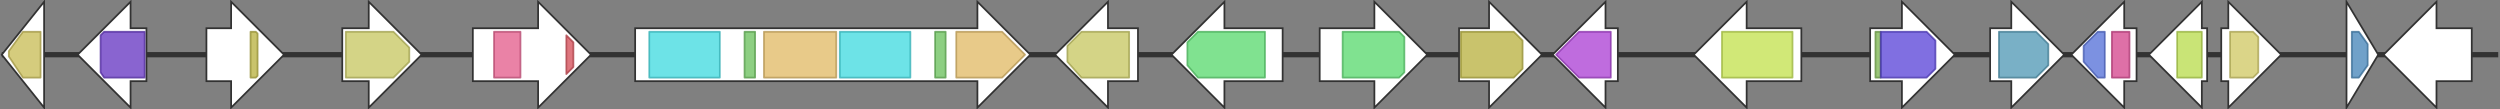 <svg version="1.1" baseProfile="full" xmlns="http://www.w3.org/2000/svg" width="1417" height="62">
	<rect width="100%" height="100%" fill="#808080" stroke="none"/>
	<line x1="1" y1="31" x2="1416" y2="31" style="stroke:rgb(50,50,50); stroke-width:3 "/>
	<g>
		<polygon class="NoName" points="827,16 844,16 844,1 874,31 844,61 844,46 827,46" fill="rgb(255,255,255)" fill-opacity="1.0" stroke="rgb(50,50,50)" stroke-width="1" />
		<g>
			<title>PF01494</title>
			<polygon class="PF01494" points="828,18 858,18 863,23 863,39 858,44 828,44" stroke-linejoin="round" width="35" height="26" fill="rgb(182,175,59)" stroke="rgb(145,140,47)" stroke-width="1" opacity="0.75" />
		</g>
	</g>
	<g>
		<polygon class="NoName" points="917,16 910,16 910,1 880,31 910,61 910,46 917,46" fill="rgb(255,255,255)" fill-opacity="1.0" stroke="rgb(50,50,50)" stroke-width="1" />
		<g>
			<title>PF13810</title>
			<polygon class="PF13810" points="882,31 895,18 913,18 913,44 895,44" stroke-linejoin="round" width="32" height="26" fill="rgb(169,59,211)" stroke="rgb(135,47,168)" stroke-width="1" opacity="0.75" />
		</g>
	</g>
	<g>
		<polygon class="NoName" points="1021,16 990,16 990,1 960,31 990,61 990,46 1021,46" fill="rgb(255,255,255)" fill-opacity="1.0" stroke="rgb(50,50,50)" stroke-width="1" />
		<g>
			<title>PF07690</title>
			<rect class="PF07690" x="976" y="18" stroke-linejoin="round" width="40" height="26" fill="rgb(193,224,74)" stroke="rgb(154,179,59)" stroke-width="1" opacity="0.75" />
		</g>
	</g>
	<g>
		<polygon class="NoName" points="1060,16 1078,16 1078,1 1108,31 1078,61 1078,46 1060,46" fill="rgb(255,255,255)" fill-opacity="1.0" stroke="rgb(50,50,50)" stroke-width="1" />
		<g>
			<title>PF00172</title>
			<rect class="PF00172" x="1063" y="18" stroke-linejoin="round" width="3" height="26" fill="rgb(121,178,76)" stroke="rgb(96,142,60)" stroke-width="1" opacity="0.75" />
		</g>
		<g>
			<title>PF08493</title>
			<polygon class="PF08493" points="1066,18 1092,18 1097,23 1097,39 1092,44 1066,44" stroke-linejoin="round" width="31" height="26" fill="rgb(86,63,214)" stroke="rgb(68,50,171)" stroke-width="1" opacity="0.75" />
		</g>
	</g>
	<g>
		<polygon class="NoName" points="1128,16 1140,16 1140,1 1170,31 1140,61 1140,46 1128,46" fill="rgb(255,255,255)" fill-opacity="1.0" stroke="rgb(50,50,50)" stroke-width="1" />
		<g>
			<title>PF14027</title>
			<polygon class="PF14027" points="1133,18 1154,18 1161,25 1161,37 1154,44 1133,44" stroke-linejoin="round" width="28" height="26" fill="rgb(77,150,178)" stroke="rgb(61,119,142)" stroke-width="1" opacity="0.75" />
		</g>
	</g>
	<g>
		<polygon class="NoName" points="1211,16 1204,16 1204,1 1174,31 1204,61 1204,46 1211,46" fill="rgb(255,255,255)" fill-opacity="1.0" stroke="rgb(50,50,50)" stroke-width="1" />
		<g>
			<title>PF00107</title>
			<polygon class="PF00107" points="1181,26 1189,18 1193,18 1193,44 1189,44 1181,35" stroke-linejoin="round" width="12" height="26" fill="rgb(81,108,215)" stroke="rgb(64,86,172)" stroke-width="1" opacity="0.75" />
		</g>
		<g>
			<title>PF08240</title>
			<rect class="PF08240" x="1197" y="18" stroke-linejoin="round" width="10" height="26" fill="rgb(211,65,138)" stroke="rgb(168,51,110)" stroke-width="1" opacity="0.75" />
		</g>
	</g>
	<g>
		<polygon class="NoName" points="1251,16 1248,16 1248,1 1218,31 1248,61 1248,46 1251,46" fill="rgb(255,255,255)" fill-opacity="1.0" stroke="rgb(50,50,50)" stroke-width="1" />
		<g>
			<title>PF00106</title>
			<rect class="PF00106" x="1234" y="18" stroke-linejoin="round" width="14" height="26" fill="rgb(182,219,73)" stroke="rgb(145,175,58)" stroke-width="1" opacity="0.75" />
		</g>
	</g>
	<g>
		<polygon class="NoName" points="1259,16 1263,16 1263,1 1293,31 1263,61 1263,46 1259,46" fill="rgb(255,255,255)" fill-opacity="1.0" stroke="rgb(50,50,50)" stroke-width="1" />
		<g>
			<title>PF00753</title>
			<polygon class="PF00753" points="1264,18 1277,18 1280,21 1280,41 1277,44 1264,44" stroke-linejoin="round" width="16" height="26" fill="rgb(206,198,96)" stroke="rgb(164,158,76)" stroke-width="1" opacity="0.75" />
		</g>
	</g>
	<g>
		<polygon class="NoName" points="1330,16 1330,16 1330,1 1348,31 1330,61 1330,46 1330,46" fill="rgb(255,255,255)" fill-opacity="1.0" stroke="rgb(50,50,50)" stroke-width="1" />
		<g>
			<title>PF07110</title>
			<polygon class="PF07110" points="1333,18 1337,18 1342,25 1342,37 1337,44 1333,44" stroke-linejoin="round" width="9" height="26" fill="rgb(64,130,182)" stroke="rgb(51,104,145)" stroke-width="1" opacity="0.75" />
		</g>
	</g>
	<g>
		<polygon class="NoName" points="1401,16 1381,16 1381,1 1351,31 1381,61 1381,46 1401,46" fill="rgb(255,255,255)" fill-opacity="1.0" stroke="rgb(50,50,50)" stroke-width="1" />
	</g>
	<g>
		<polygon class="NoName" points="25,16 25,16 25,1 1,31 25,61 25,46 25,46" fill="rgb(255,255,255)" fill-opacity="1.0" stroke="rgb(50,50,50)" stroke-width="1" />
		<g>
			<title>PF05704</title>
			<polygon class="PF05704" points="5,29 13,18 23,18 23,44 13,44 5,32" stroke-linejoin="round" width="18" height="26" fill="rgb(199,186,82)" stroke="rgb(159,148,65)" stroke-width="1" opacity="0.75" />
		</g>
	</g>
	<g>
		<polygon class="NoName" points="83,16 74,16 74,1 44,31 74,61 74,46 83,46" fill="rgb(255,255,255)" fill-opacity="1.0" stroke="rgb(50,50,50)" stroke-width="1" />
		<g>
			<title>PF05368</title>
			<polygon class="PF05368" points="57,20 59,18 82,18 82,44 59,44 57,41" stroke-linejoin="round" width="25" height="26" fill="rgb(97,49,192)" stroke="rgb(77,39,153)" stroke-width="1" opacity="0.75" />
		</g>
	</g>
	<g>
		<polygon class="NoName" points="117,16 131,16 131,1 161,31 131,61 131,46 117,46" fill="rgb(255,255,255)" fill-opacity="1.0" stroke="rgb(50,50,50)" stroke-width="1" />
		<g>
			<title>PF01494</title>
			<polygon class="PF01494" points="142,18 145,18 146,19 146,43 145,44 142,44" stroke-linejoin="round" width="4" height="26" fill="rgb(182,175,59)" stroke="rgb(145,140,47)" stroke-width="1" opacity="0.75" />
		</g>
	</g>
	<g>
		<polygon class="NoName" points="194,16 209,16 209,1 239,31 209,61 209,46 194,46" fill="rgb(255,255,255)" fill-opacity="1.0" stroke="rgb(50,50,50)" stroke-width="1" />
		<g>
			<title>PF11991</title>
			<polygon class="PF11991" points="196,18 223,18 232,27 232,35 223,44 196,44" stroke-linejoin="round" width="36" height="26" fill="rgb(197,197,93)" stroke="rgb(157,157,74)" stroke-width="1" opacity="0.75" />
		</g>
	</g>
	<g>
		<polygon class="NoName" points="268,16 305,16 305,1 335,31 305,61 305,46 268,46" fill="rgb(255,255,255)" fill-opacity="1.0" stroke="rgb(50,50,50)" stroke-width="1" />
		<g>
			<title>PF01565</title>
			<rect class="PF01565" x="280" y="18" stroke-linejoin="round" width="15" height="26" fill="rgb(226,88,136)" stroke="rgb(180,70,108)" stroke-width="1" opacity="0.75" />
		</g>
		<g>
			<title>PF08031</title>
			<polygon class="PF08031" points="321,20 325,24 325,38 321,42" stroke-linejoin="round" width="4" height="26" fill="rgb(210,73,83)" stroke="rgb(168,58,66)" stroke-width="1" opacity="0.75" />
		</g>
	</g>
	<g>
		<polygon class="NoName" points="360,16 554,16 554,1 584,31 554,61 554,46 360,46" fill="rgb(255,255,255)" fill-opacity="1.0" stroke="rgb(50,50,50)" stroke-width="1" />
		<g>
			<title>PF00501</title>
			<rect class="PF00501" x="368" y="18" stroke-linejoin="round" width="40" height="26" fill="rgb(60,217,223)" stroke="rgb(48,173,178)" stroke-width="1" opacity="0.75" />
		</g>
		<g>
			<title>PF00550</title>
			<rect class="PF00550" x="422" y="18" stroke-linejoin="round" width="6" height="26" fill="rgb(103,191,88)" stroke="rgb(82,152,70)" stroke-width="1" opacity="0.75" />
		</g>
		<g>
			<title>PF00668</title>
			<rect class="PF00668" x="433" y="18" stroke-linejoin="round" width="41" height="26" fill="rgb(224,184,98)" stroke="rgb(179,147,78)" stroke-width="1" opacity="0.75" />
		</g>
		<g>
			<title>PF00501</title>
			<rect class="PF00501" x="476" y="18" stroke-linejoin="round" width="40" height="26" fill="rgb(60,217,223)" stroke="rgb(48,173,178)" stroke-width="1" opacity="0.75" />
		</g>
		<g>
			<title>PF00550</title>
			<rect class="PF00550" x="530" y="18" stroke-linejoin="round" width="6" height="26" fill="rgb(103,191,88)" stroke="rgb(82,152,70)" stroke-width="1" opacity="0.75" />
		</g>
		<g>
			<title>PF00668</title>
			<polygon class="PF00668" points="542,18 568,18 581,31 568,44 542,44" stroke-linejoin="round" width="41" height="26" fill="rgb(224,184,98)" stroke="rgb(179,147,78)" stroke-width="1" opacity="0.75" />
		</g>
	</g>
	<g>
		<polygon class="NoName" points="645,16 628,16 628,1 598,31 628,61 628,46 645,46" fill="rgb(255,255,255)" fill-opacity="1.0" stroke="rgb(50,50,50)" stroke-width="1" />
		<g>
			<title>PF11991</title>
			<polygon class="PF11991" points="605,26 613,18 640,18 640,44 613,44 605,35" stroke-linejoin="round" width="35" height="26" fill="rgb(197,197,93)" stroke="rgb(157,157,74)" stroke-width="1" opacity="0.75" />
		</g>
	</g>
	<g>
		<polygon class="NoName" points="727,16 694,16 694,1 664,31 694,61 694,46 727,46" fill="rgb(255,255,255)" fill-opacity="1.0" stroke="rgb(50,50,50)" stroke-width="1" />
		<g>
			<title>PF00067</title>
			<polygon class="PF00067" points="673,24 679,18 717,18 717,44 679,44 673,37" stroke-linejoin="round" width="44" height="26" fill="rgb(85,216,107)" stroke="rgb(68,172,85)" stroke-width="1" opacity="0.75" />
		</g>
	</g>
	<g>
		<polygon class="NoName" points="748,16 779,16 779,1 809,31 779,61 779,46 748,46" fill="rgb(255,255,255)" fill-opacity="1.0" stroke="rgb(50,50,50)" stroke-width="1" />
		<g>
			<title>PF00067</title>
			<polygon class="PF00067" points="761,18 793,18 796,21 796,41 793,44 761,44" stroke-linejoin="round" width="35" height="26" fill="rgb(85,216,107)" stroke="rgb(68,172,85)" stroke-width="1" opacity="0.75" />
		</g>
	</g>
</svg>
